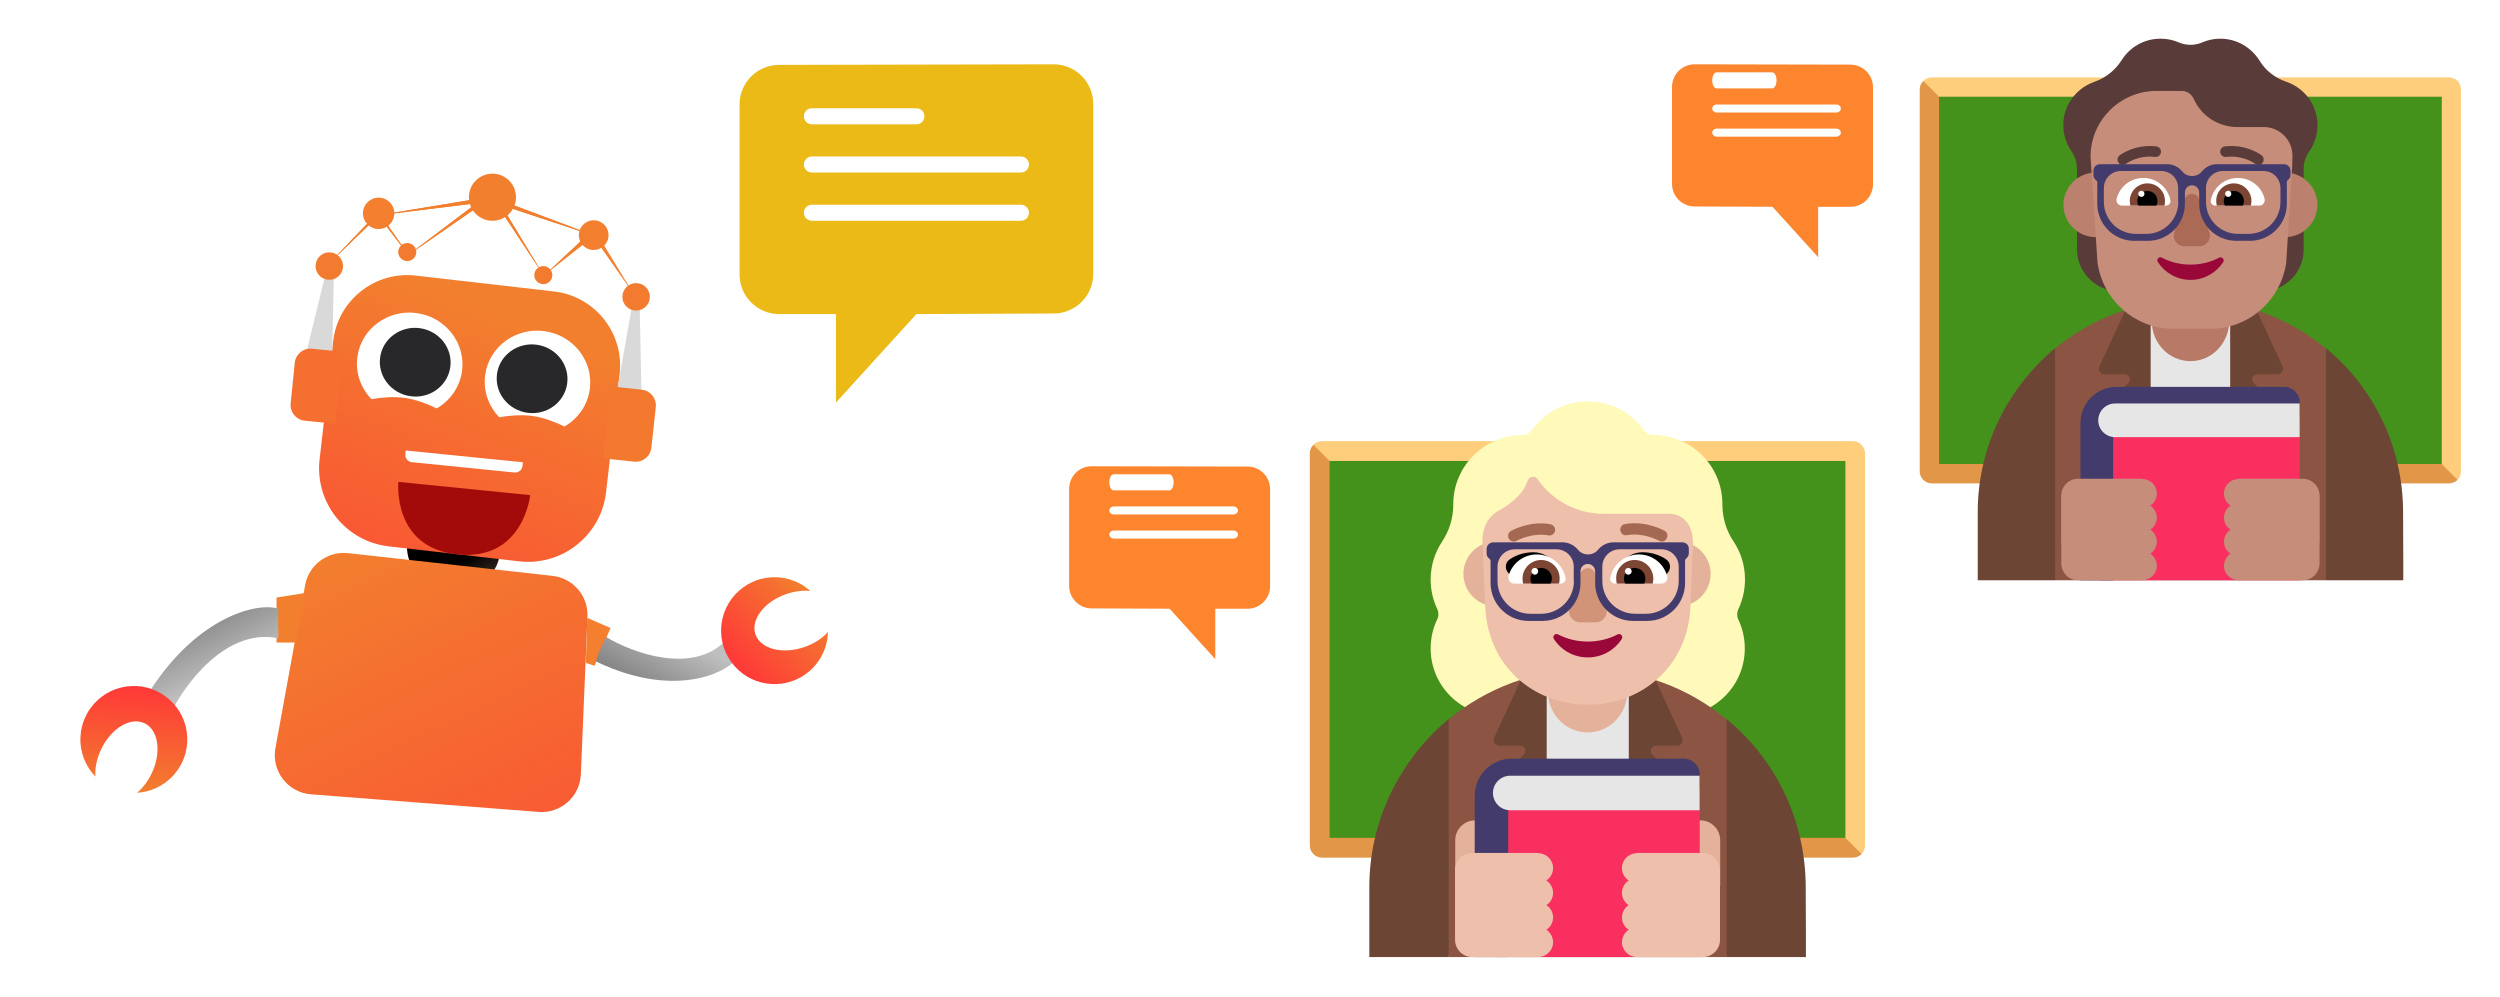 <svg width="311" height="124" viewBox="0 0 311 124" fill="none" xmlns="http://www.w3.org/2000/svg">
<g filter="url(#filter0_d_789_4062)">
<path d="M136 8.929V30.07C136 32.792 133.793 34.999 131.071 34.999L114 35.07L104 46.07V35.07H96.929C94.207 35.07 92 32.863 92 30.141V9C92 6.278 94.207 4.071 96.929 4.071L131.07 4C133.793 4 136 6.207 136 8.929Z" fill="#EBBA16"/>
</g>
<path d="M114 15.465H101C100.447 15.465 100 15.017 100 14.465C100 13.913 100.447 13.465 101 13.465H114C114.553 13.465 115 13.913 115 14.465C115 15.017 114.553 15.465 114 15.465Z" fill="white"/>
<path d="M127 21.465H101C100.447 21.465 100 21.017 100 20.465C100 19.913 100.447 19.465 101 19.465H127C127.553 19.465 128 19.913 128 20.465C128 21.017 127.553 21.465 127 21.465Z" fill="white"/>
<path d="M127 27.465H101C100.447 27.465 100 27.017 100 26.465C100 25.913 100.447 25.465 101 25.465H127C127.553 25.465 128 25.913 128 26.465C128 27.017 127.553 27.465 127 27.465Z" fill="white"/>
<path d="M241.219 16.844L259.265 45.719L300.172 57.75L305.721 59.69C305.989 59.416 306.151 59.037 306.139 58.616V11.117C306.139 10.299 305.49 9.625 304.647 9.625H240.304C239.895 9.625 239.522 9.793 239.251 10.064L241.219 16.844Z" fill="#FFCE7C"/>
<path d="M240.304 60.132H304.672C305.081 60.132 305.454 59.964 305.721 59.69L303.781 57.75L241.219 12.031L239.252 10.064C238.981 10.335 238.812 10.708 238.812 11.117V58.64C238.812 59.458 239.486 60.132 240.304 60.132Z" fill="#E19747"/>
<path d="M241.219 57.726V12.031H303.757V57.726H241.219Z" fill="#44911B"/>
<path d="M255.656 43.347C260.234 39.567 266.104 37.297 272.5 37.297C278.9 37.297 284.769 39.57 289.344 43.355L292.953 57.75L289.344 72.188H255.656L252.047 57.75L255.656 43.347Z" fill="#8C5543"/>
<path d="M261.167 45.574L264.439 38.5H267.688V72.188L260.95 53.25C260.637 52.408 260.878 51.47 261.504 50.844L264.776 47.644C265.161 47.259 264.896 46.561 264.319 46.561H261.792C261.287 46.561 260.95 46.032 261.167 45.574Z" fill="#6D4534"/>
<path d="M283.954 45.574L280.681 38.5H277.313V72.188L284.17 53.25C284.483 52.408 284.243 51.47 283.617 50.844L280.345 47.644C279.96 47.259 280.224 46.561 280.802 46.561H283.328C283.834 46.561 284.17 46.032 283.954 45.574Z" fill="#6D4534"/>
<path d="M255.656 43.312C249.809 48.197 246.007 55.56 246.031 63.766V72.188H255.656V43.312Z" fill="#6D4534"/>
<path d="M289.344 43.312V72.188H298.969V69.805C298.969 69.797 298.969 69.789 298.969 69.781L298.945 63.742C298.945 55.536 295.239 48.173 289.344 43.312Z" fill="#6D4534"/>
<path d="M277.433 40.473H267.543V72.188H277.433V40.473Z" fill="#E6E6E6"/>
<path d="M272.5 44.925C269.837 44.925 267.688 42.711 267.688 39.968V33.808C267.688 31.065 269.837 28.851 272.5 28.851C275.163 28.851 277.313 31.065 277.313 33.808V39.968C277.289 42.711 275.14 44.925 272.5 44.925Z" fill="#B87A66"/>
<path d="M287.539 12.729C286.817 11.478 285.686 10.612 284.435 10.178C283.063 9.721 281.86 8.807 281.114 7.58C280.08 5.919 278.275 4.812 276.205 4.812C275.411 4.812 274.641 4.981 273.968 5.27C273.029 5.679 271.97 5.679 271.032 5.27C270.334 4.981 269.588 4.812 268.77 4.812C266.725 4.812 264.944 5.871 263.934 7.483C263.14 8.735 261.936 9.697 260.541 10.178C259.217 10.636 258.062 11.574 257.34 12.898C256.306 14.822 256.522 17.133 257.701 18.841C258.135 19.467 258.375 20.212 258.375 20.958V30.992C258.375 33.23 259.795 35.203 261.912 35.949L266.46 37.513V19.659C266.821 19.322 267.11 18.913 267.375 18.456C267.784 17.758 268.024 16.988 268.096 16.242C268.313 16.266 268.554 16.29 268.77 16.29C270.19 16.29 271.489 15.785 272.476 14.919C273.486 15.761 274.762 16.29 276.181 16.29C276.422 16.29 276.639 16.266 276.855 16.242C276.951 17.012 277.168 17.758 277.577 18.456C277.842 18.913 278.155 19.298 278.491 19.659V37.538L283.039 35.973C285.157 35.252 286.576 33.254 286.576 31.017V20.983C286.576 20.237 286.817 19.491 287.25 18.865C288.501 17.084 288.67 14.702 287.539 12.729Z" fill="#593B39"/>
<path d="M264.728 25.482C264.728 27.701 262.929 29.501 260.709 29.501C258.49 29.501 256.691 27.701 256.691 25.482C256.691 23.263 258.49 21.464 260.709 21.464C262.929 21.464 264.728 23.263 264.728 25.482Z" fill="#BB806E"/>
<path d="M288.285 25.482C288.285 27.701 286.486 29.501 284.266 29.501C282.047 29.501 280.248 27.701 280.248 25.482C280.248 23.263 282.047 21.464 284.266 21.464C286.486 21.464 288.285 23.263 288.285 25.482Z" fill="#BB806E"/>
<path d="M260.06 19.434C260.104 14.947 263.768 11.309 268.265 11.309H271.393C272.067 11.309 272.644 11.718 272.909 12.32C273.872 14.461 276.013 15.809 278.347 15.809H281.788C283.713 15.905 285.229 17.517 285.181 19.466L285.152 20.713L284.411 32.629C283.761 37.369 279.743 40.906 274.954 40.906H270.383C265.618 40.906 261.576 37.369 260.926 32.629L260.06 19.434Z" fill="#C68D7B"/>
<path d="M263.673 19.332C263.386 19.555 263.334 19.97 263.558 20.257C263.782 20.544 264.196 20.595 264.483 20.371L264.711 20.222C264.877 20.123 265.126 19.989 265.445 19.863C266.084 19.611 266.996 19.391 268.092 19.52C268.453 19.562 268.781 19.303 268.823 18.942C268.866 18.581 268.607 18.253 268.246 18.21C266.887 18.051 265.754 18.324 264.961 18.637C264.564 18.794 264.251 18.961 264.033 19.092C263.924 19.157 263.838 19.214 263.778 19.256C263.748 19.276 263.724 19.294 263.706 19.307L263.673 19.332Z" fill="#593B39"/>
<path d="M281.466 20.257C281.69 19.97 281.638 19.555 281.351 19.331L281.347 19.328L281.339 19.323L281.318 19.307C281.3 19.294 281.276 19.276 281.246 19.256C281.186 19.214 281.1 19.157 280.991 19.092C280.773 18.961 280.46 18.794 280.063 18.637C279.271 18.324 278.137 18.051 276.778 18.21C276.417 18.253 276.158 18.581 276.201 18.942C276.243 19.303 276.571 19.562 276.932 19.52C278.028 19.391 278.94 19.611 279.579 19.863C279.898 19.989 280.147 20.123 280.313 20.222C280.396 20.271 280.457 20.312 280.496 20.339C280.515 20.352 280.529 20.362 280.536 20.368L280.543 20.373C280.83 20.595 281.243 20.543 281.466 20.257Z" fill="#593B39"/>
<path d="M263.308 24.736C263.669 23.244 265.016 22.137 266.629 22.137C268.289 22.137 269.685 23.317 269.997 24.905C270.07 25.266 269.805 25.578 269.444 25.578H263.958C263.525 25.578 263.212 25.169 263.308 24.736Z" fill="white"/>
<path d="M281.716 24.736C281.355 23.244 280.007 22.137 278.395 22.137C276.711 22.137 275.339 23.317 275.026 24.905C274.954 25.266 275.219 25.578 275.58 25.578H281.066C281.499 25.578 281.812 25.169 281.716 24.736Z" fill="white"/>
<path d="M264.944 25.001C264.944 23.798 265.931 22.811 267.134 22.811C268.361 22.811 269.324 23.798 269.324 25.001C269.324 25.194 269.3 25.386 269.252 25.578H265.017C264.968 25.386 264.944 25.194 264.944 25.001Z" fill="#7D4533"/>
<path d="M280.08 25.001C280.08 23.798 279.093 22.811 277.89 22.811C276.663 22.811 275.676 23.798 275.7 25.001C275.7 25.194 275.724 25.386 275.773 25.578H280.008C280.056 25.386 280.08 25.194 280.08 25.001Z" fill="#7D4533"/>
<path d="M267.134 23.75C267.832 23.75 268.385 24.303 268.385 25.001C268.385 25.217 268.337 25.41 268.241 25.578H266.027C265.931 25.41 265.883 25.217 265.883 25.001C265.883 24.303 266.436 23.75 267.134 23.75Z" fill="black"/>
<path d="M277.89 23.75C277.192 23.75 276.639 24.303 276.639 25.001C276.639 25.217 276.687 25.41 276.783 25.578H278.997C279.093 25.41 279.141 25.217 279.141 25.001C279.141 24.303 278.588 23.75 277.89 23.75Z" fill="black"/>
<path d="M266.773 24.111C266.773 24.323 266.601 24.496 266.388 24.496C266.176 24.496 266.003 24.323 266.003 24.111C266.003 23.898 266.176 23.726 266.388 23.726C266.601 23.726 266.773 23.898 266.773 24.111Z" fill="white"/>
<path d="M277.577 24.111C277.577 24.323 277.405 24.496 277.192 24.496C276.98 24.496 276.807 24.323 276.807 24.111C276.807 23.898 276.98 23.726 277.192 23.726C277.405 23.726 277.577 23.898 277.577 24.111Z" fill="white"/>
<path d="M271.754 24.808L270.479 28.923C270.214 29.765 270.84 30.632 271.73 30.632H273.607C274.497 30.632 275.123 29.765 274.858 28.923L273.583 24.808C273.318 23.894 272.043 23.894 271.754 24.808Z" fill="#AB6A55"/>
<path d="M272.5 32.917C271.201 32.917 269.974 32.605 268.939 32.051C268.578 31.859 268.217 32.268 268.434 32.605C269.3 33.928 270.792 34.818 272.5 34.818C274.209 34.818 275.7 33.928 276.567 32.605C276.783 32.268 276.398 31.883 276.061 32.051C275.027 32.605 273.824 32.917 272.5 32.917Z" fill="#990838"/>
<g filter="url(#filter1_d_789_4062)">
<path d="M256.426 57.991C256.426 56.667 257.509 55.584 258.833 55.584C260.18 55.584 261.239 56.667 261.239 57.991V63.501H256.426V57.991Z" fill="#BB806E"/>
<path d="M288.55 57.991C288.55 56.667 287.467 55.584 286.143 55.584C284.796 55.584 283.737 56.667 283.737 57.991V63.501H288.55V57.991Z" fill="#BB806E"/>
</g>
<path d="M284.122 20.429H275.772C275.05 20.429 274.377 20.766 273.919 21.319C273.631 21.68 273.198 21.897 272.692 21.897C272.187 21.897 271.754 21.68 271.465 21.319C271.008 20.766 270.334 20.429 269.612 20.429H261.239C260.781 20.429 260.42 20.79 260.42 21.247V21.777C260.42 22.041 260.541 22.258 260.733 22.402C260.829 22.474 260.902 22.595 260.902 22.715V25.362C260.902 27.889 262.947 29.958 265.498 29.958H267.206C269.733 29.958 271.802 27.913 271.802 25.362V23.894C271.826 23.413 272.211 23.052 272.692 23.052C273.174 23.052 273.559 23.437 273.583 23.918V23.966C273.583 23.966 273.583 23.966 273.583 23.99V25.362C273.583 27.889 275.628 29.958 278.179 29.958H279.887C282.414 29.958 284.483 27.913 284.483 25.362V22.691C284.483 22.571 284.531 22.45 284.627 22.378C284.82 22.234 284.94 21.993 284.94 21.753V21.247C284.94 20.79 284.579 20.429 284.122 20.429ZM270.984 25.121C270.984 27.311 269.203 29.092 267.014 29.092H265.69C263.5 29.092 261.72 27.311 261.72 25.121V23.389C261.72 22.21 262.658 21.271 263.837 21.271H268.842C270.021 21.271 270.96 22.21 270.96 23.389V25.121H270.984ZM283.689 25.121C283.689 27.311 281.908 29.092 279.719 29.092H278.395C276.205 29.092 274.425 27.311 274.425 25.121V23.389C274.425 22.21 275.363 21.271 276.542 21.271H281.571C282.75 21.271 283.689 22.21 283.689 23.389V25.121Z" fill="#433B6B"/>
<path d="M261.214 55.055V72.188H286.095V52.48C286.095 51.398 285.229 50.531 284.146 50.531H265.762C263.236 50.507 261.214 52.553 261.214 55.055Z" fill="#F92F60"/>
<path d="M258.808 72.188V52.649C258.808 50.146 260.829 48.101 263.356 48.125H284.146C285.229 48.125 286.095 48.991 286.095 50.074V51.577H262.875V72.188H258.808Z" fill="#433B6B"/>
<path d="M286.071 50.194H263.115C261.96 50.194 261.022 51.133 261.022 52.288C261.022 53.443 261.96 54.381 263.115 54.381H286.071V50.194Z" fill="#E6E6E6"/>
<path d="M268.313 61.335C268.289 60.349 267.447 59.579 266.46 59.579V59.555H258.52C257.365 59.555 256.426 60.493 256.426 61.648V70.094C256.426 71.249 257.365 72.188 258.52 72.188H266.46C267.447 72.188 268.289 71.418 268.313 70.431C268.313 69.781 268 69.204 267.495 68.867C268 68.554 268.313 68.001 268.313 67.375C268.313 66.749 267.976 66.196 267.495 65.883C268 65.57 268.313 65.017 268.313 64.391C268.313 63.766 267.976 63.212 267.495 62.899C268 62.562 268.337 61.985 268.313 61.335Z" fill="#C68D7B"/>
<path d="M276.663 61.335C276.687 60.349 277.529 59.579 278.516 59.579V59.555H286.456C287.611 59.555 288.55 60.493 288.55 61.648V70.094C288.55 71.249 287.611 72.188 286.456 72.188H278.516C277.529 72.188 276.687 71.418 276.663 70.431C276.663 69.781 276.976 69.204 277.481 68.867C276.976 68.554 276.663 68.001 276.663 67.375C276.663 66.749 277 66.196 277.481 65.883C276.976 65.57 276.663 65.017 276.663 64.391C276.663 63.766 277 63.212 277.481 62.899C276.976 62.562 276.639 61.985 276.663 61.335Z" fill="#C68D7B"/>
<path d="M165.406 62.281L183.922 91.906L225.891 104.25L231.584 106.24C231.859 105.96 232.026 105.571 232.013 105.139V56.406C232.013 55.566 231.347 54.875 230.483 54.875H164.468C164.049 54.875 163.666 55.048 163.388 55.325L165.406 62.281Z" fill="#FFCE7C"/>
<path d="M164.468 106.694H230.507C230.927 106.694 231.31 106.521 231.584 106.24L229.594 104.25L165.406 57.344L163.388 55.326C163.11 55.603 162.938 55.986 162.938 56.406V105.163C162.938 106.003 163.629 106.694 164.468 106.694Z" fill="#E19747"/>
<path d="M165.406 104.225V57.344H229.569V104.225H165.406Z" fill="#44911B"/>
<path d="M216.238 75.81C216.781 74.674 217.077 73.415 217.077 72.082C217.077 70.329 216.559 68.7 215.645 67.342C214.732 65.984 214.263 64.38 214.263 62.726V62.701C214.263 57.961 210.412 54.11 205.672 54.11C205.202 54.11 204.758 53.888 204.487 53.517C202.956 51.345 200.413 49.938 197.549 49.938C194.661 49.938 192.118 51.345 190.563 53.517C190.291 53.912 189.847 54.134 189.378 54.134C184.638 54.134 180.787 57.986 180.787 62.726V62.75C180.787 64.404 180.317 65.984 179.404 67.367C178.515 68.7 177.972 70.329 177.972 72.082C177.972 73.415 178.268 74.674 178.812 75.81C178.984 76.18 178.984 76.625 178.812 76.995C178.268 78.106 177.972 79.34 177.972 80.673C177.972 85.29 181.725 89.043 186.341 89.043H208.683C213.3 89.043 217.052 85.29 217.052 80.673C217.052 79.365 216.756 78.106 216.213 76.995C216.065 76.625 216.065 76.18 216.238 75.81Z" fill="#FFF9BA"/>
<path d="M180.219 89.473C184.916 85.595 190.938 83.266 197.5 83.266C204.067 83.266 210.088 85.598 214.781 89.482L218.484 104.25L214.781 119.062H180.219L176.516 104.25L180.219 89.473Z" fill="#8C5543"/>
<path d="M185.872 91.758L189.23 84.5H192.563V119.062L185.65 99.633C185.329 98.769 185.576 97.807 186.218 97.165L189.575 93.881C189.97 93.486 189.699 92.77 189.106 92.77H186.514C185.996 92.77 185.65 92.227 185.872 91.758Z" fill="#6D4534"/>
<path d="M209.251 91.758L205.894 84.5H202.438V119.062L209.473 99.633C209.794 98.769 209.547 97.807 208.906 97.165L205.548 93.881C205.153 93.486 205.425 92.77 206.017 92.77H208.609C209.128 92.77 209.473 92.227 209.251 91.758Z" fill="#6D4534"/>
<path d="M180.219 89.438C174.22 94.449 170.319 102.003 170.344 110.422V119.062H180.219V89.438Z" fill="#6D4534"/>
<path d="M214.781 89.438V119.062H224.656V116.618C224.656 116.61 224.656 116.602 224.656 116.594L224.632 110.397C224.632 101.979 220.83 94.424 214.781 89.438Z" fill="#6D4534"/>
<path d="M202.561 86.524H192.414V119.063H202.561V86.524Z" fill="#E6E6E6"/>
<path d="M197.5 91.092C194.685 91.092 192.414 88.82 192.414 86.006V79.686C192.414 76.872 194.685 74.6 197.5 74.6C200.314 74.6 202.585 76.872 202.585 79.686V86.006C202.561 88.82 200.289 91.092 197.5 91.092Z" fill="#E4B29A"/>
<path d="M190.097 71.391C190.097 73.613 188.295 75.415 186.073 75.415C183.85 75.415 182.049 73.613 182.049 71.391C182.049 69.168 183.85 67.367 186.073 67.367C188.295 67.367 190.097 69.168 190.097 71.391Z" fill="#E4B29A"/>
<path d="M212.803 71.391C212.803 73.613 211.002 75.415 208.779 75.415C206.557 75.415 204.755 73.613 204.755 71.391C204.755 69.168 206.557 67.367 208.779 67.367C211.002 67.367 212.803 69.168 212.803 71.391Z" fill="#E4B29A"/>
<path d="M202.61 86.549H192.439V119.112H202.61V86.549Z" fill="#E6E6E6"/>
<path d="M197.5 91.116C194.768 91.116 192.562 88.845 192.562 86.031V79.711C192.562 76.896 194.768 74.625 197.5 74.625C200.232 74.625 202.437 76.896 202.437 79.711V86.031C202.437 88.845 200.232 91.116 197.5 91.116Z" fill="#E4B29A"/>
<path d="M207.721 63.911H199.45C196.167 63.911 193.106 62.281 191.254 59.59C190.933 59.146 190.266 59.22 190.069 59.739L189.871 60.232C189.294 61.652 187.655 62.86 186.489 63.491C185.897 63.812 184.465 64.75 184.416 67.219L184.761 75.464C185.057 82.772 190.686 87.66 197.525 87.66C204.363 87.66 209.992 82.772 210.288 75.464L210.609 67.614C210.609 64.158 208.19 63.911 207.721 63.911Z" fill="#EEBFAA"/>
<path d="M190.736 68.7C192.192 68.7 193.402 69.712 194.142 70.848C193.542 71.029 192.958 71.196 192.38 71.361C191.224 71.692 190.094 72.016 188.909 72.428L187.674 71.317C187.181 70.848 187.205 70.008 187.773 69.613C188.588 69.021 189.699 68.7 190.736 68.7Z" fill="black"/>
<path d="M204.338 68.7C202.882 68.7 201.672 69.712 200.932 70.848C201.575 71.044 202.203 71.225 202.827 71.404C203.926 71.721 205.016 72.034 206.165 72.428L207.4 71.317C207.893 70.848 207.869 70.008 207.301 69.613C206.486 69.021 205.375 68.7 204.338 68.7Z" fill="black"/>
<path d="M187.65 71.712C188.045 70.132 189.477 68.972 191.18 68.972C192.958 68.972 194.414 70.231 194.76 71.909C194.834 72.255 194.538 72.601 194.167 72.601H188.366C187.897 72.601 187.551 72.156 187.65 71.712Z" fill="white"/>
<path d="M207.4 71.712C207.005 70.132 205.573 68.972 203.869 68.972C202.117 68.972 200.635 70.231 200.314 71.909C200.24 72.255 200.537 72.601 200.907 72.601H206.708C207.153 72.601 207.523 72.156 207.4 71.712Z" fill="white"/>
<path d="M189.402 71.984C189.402 70.7 190.439 69.663 191.723 69.663C193.007 69.663 194.044 70.7 194.019 71.984C194.019 72.206 193.994 72.403 193.945 72.601H189.476C189.427 72.403 189.402 72.206 189.402 71.984Z" fill="#7D4533"/>
<path d="M205.671 71.984C205.671 70.7 204.635 69.663 203.351 69.663C202.067 69.663 201.006 70.7 201.055 71.984C201.055 72.206 201.08 72.403 201.129 72.601H205.597C205.647 72.403 205.671 72.206 205.671 71.984Z" fill="#7D4533"/>
<path d="M191.723 70.65C192.464 70.65 193.056 71.243 193.056 71.983C193.056 72.206 192.982 72.403 192.884 72.601H190.538C190.44 72.403 190.39 72.206 190.39 71.983C190.39 71.243 190.983 70.65 191.723 70.65Z" fill="black"/>
<path d="M203.351 70.65C202.61 70.65 202.018 71.243 202.018 71.983C202.018 72.206 202.067 72.403 202.191 72.601H204.536C204.635 72.403 204.684 72.206 204.684 71.983C204.684 71.243 204.092 70.65 203.351 70.65Z" fill="black"/>
<path d="M191.353 71.07C191.353 71.302 191.165 71.49 190.933 71.49C190.702 71.49 190.514 71.302 190.514 71.07C190.514 70.838 190.702 70.65 190.933 70.65C191.165 70.65 191.353 70.838 191.353 71.07Z" fill="white"/>
<path d="M202.981 71.07C202.981 71.302 202.793 71.49 202.561 71.49C202.329 71.49 202.141 71.302 202.141 71.07C202.141 70.838 202.329 70.65 202.561 70.65C202.793 70.65 202.981 70.838 202.981 71.07Z" fill="white"/>
<path d="M197.524 79.809C196.167 79.809 194.908 79.488 193.821 78.921C193.451 78.723 193.081 79.143 193.303 79.488C194.192 80.871 195.747 81.784 197.524 81.784C199.302 81.784 200.857 80.871 201.746 79.488C201.968 79.143 201.573 78.723 201.228 78.921C200.141 79.488 198.882 79.809 197.524 79.809Z" fill="#990838"/>
<path d="M196.562 71.391L195.254 75.662C194.982 76.526 195.649 77.415 196.562 77.415H198.512C199.426 77.415 200.092 76.526 199.821 75.662L198.488 71.391C198.191 70.453 196.858 70.453 196.562 71.391Z" fill="#D19479"/>
<path d="M206.387 67.268C206.486 67.342 206.61 67.367 206.733 67.367C206.98 67.367 207.202 67.243 207.326 66.996C207.523 66.651 207.424 66.231 207.079 66.034C207.005 65.984 204.733 64.725 202.141 65.194C201.746 65.268 201.499 65.639 201.573 66.009C201.647 66.404 202.018 66.651 202.388 66.577C204.308 66.238 206.041 67.098 206.342 67.246C206.37 67.26 206.387 67.268 206.387 67.268Z" fill="#A56953"/>
<path d="M187.699 67.021C187.847 67.243 188.069 67.367 188.316 67.367C188.44 67.367 188.563 67.342 188.637 67.293C188.662 67.268 190.538 66.231 192.637 66.602C193.007 66.676 193.377 66.404 193.451 66.034C193.525 65.663 193.254 65.293 192.883 65.219C190.398 64.746 188.231 65.906 187.969 66.046C187.958 66.052 187.946 66.058 187.946 66.058C187.625 66.256 187.502 66.676 187.699 67.021Z" fill="#A56953"/>
<path d="M209.276 67.466H200.709C199.969 67.466 199.278 67.811 198.808 68.379C198.512 68.749 198.068 68.972 197.549 68.972C197.031 68.972 196.587 68.749 196.29 68.379C195.821 67.811 195.13 67.466 194.389 67.466H185.773C185.304 67.466 184.934 67.836 184.934 68.305V68.848C184.934 69.12 185.058 69.342 185.255 69.49C185.354 69.564 185.428 69.688 185.428 69.811V72.526C185.428 75.119 187.526 77.242 190.143 77.242H191.896C194.488 77.242 196.611 75.143 196.611 72.526V71.021C196.636 70.527 197.031 70.156 197.525 70.156C198.018 70.156 198.413 70.552 198.438 71.045V71.095C198.438 71.095 198.438 71.095 198.438 71.119V72.526C198.438 75.143 200.561 77.242 203.153 77.242H204.906C207.523 77.242 209.622 75.119 209.622 72.526V69.786C209.622 69.663 209.671 69.539 209.77 69.465C209.967 69.317 210.091 69.07 210.091 68.823V68.28C210.115 67.836 209.745 67.466 209.276 67.466ZM195.797 72.28C195.797 74.526 193.97 76.353 191.723 76.353H190.365C188.119 76.353 186.292 74.526 186.292 72.28V70.502C186.292 69.293 187.255 68.33 188.464 68.33H193.599C194.809 68.33 195.772 69.293 195.772 70.502V72.28H195.797ZM208.832 72.28C208.832 74.526 207.005 76.353 204.758 76.353H203.4C201.154 76.353 199.327 74.526 199.327 72.28V70.502C199.327 69.293 200.29 68.33 201.499 68.33H206.659C207.869 68.33 208.832 69.293 208.832 70.502V72.28Z" fill="#433B6B"/>
<path d="M181.033 104.522C181.033 103.164 182.144 102.053 183.502 102.053C184.86 102.053 185.971 103.164 185.971 104.522V110.175H181.033V104.522Z" fill="#E4B29A"/>
<path d="M213.991 104.522C213.991 103.164 212.88 102.053 211.522 102.053C210.164 102.053 209.053 103.164 209.053 104.522V110.175H213.991V104.522Z" fill="#E4B29A"/>
<path d="M185.921 101.485V119.062H211.448V98.843C211.448 97.733 210.56 96.844 209.449 96.844H190.587C187.995 96.819 185.921 98.918 185.921 101.485Z" fill="#F92F60"/>
<path d="M183.453 119.062V99.016C183.453 96.449 185.526 94.35 188.119 94.375H209.449C210.56 94.375 211.448 95.264 211.448 96.375V97.916H187.625V119.062H183.453Z" fill="#433B6B"/>
<path d="M211.424 96.498H187.872C186.687 96.498 185.724 97.461 185.724 98.646C185.724 99.831 186.687 100.794 187.872 100.794H211.424V96.498Z" fill="#E6E6E6"/>
<path d="M193.204 107.928C193.18 106.916 192.316 106.126 191.303 106.126V106.102H183.157C181.972 106.102 181.009 107.064 181.009 108.249V116.915C181.009 118.1 181.972 119.062 183.157 119.062H191.303C192.316 119.062 193.18 118.273 193.204 117.26C193.204 116.594 192.883 116.001 192.365 115.656C192.883 115.335 193.204 114.767 193.204 114.125C193.204 113.483 192.859 112.915 192.365 112.594C192.883 112.273 193.204 111.706 193.204 111.064C193.204 110.422 192.859 109.854 192.365 109.533C192.883 109.188 193.229 108.595 193.204 107.928Z" fill="#EEBFAA"/>
<path d="M201.771 107.928C201.796 106.916 202.66 106.126 203.672 106.126V106.102H211.819C213.004 106.102 213.967 107.064 213.967 108.249V116.915C213.967 118.1 213.004 119.062 211.819 119.062H203.672C202.66 119.062 201.796 118.273 201.771 117.26C201.771 116.594 202.092 116.001 202.61 115.656C202.092 115.335 201.771 114.767 201.771 114.125C201.771 113.483 202.117 112.915 202.61 112.594C202.092 112.273 201.771 111.706 201.771 111.064C201.771 110.422 202.117 109.854 202.61 109.533C202.092 109.188 201.746 108.595 201.771 107.928Z" fill="#EEBFAA"/>
<g filter="url(#filter2_d_789_4062)">
<path d="M208 6.812V18.872C208 20.425 209.254 21.684 210.801 21.684L220.5 21.725L226.182 28V21.725H230.199C231.746 21.725 233 20.466 233 18.913V6.852C233 5.3 231.746 4.04 230.199 4.04L210.801 4C209.254 4 208 5.259 208 6.812Z" fill="#FC852E"/>
</g>
<path d="M220.467 11H213.533C213.238 11 213 10.552 213 10C213 9.448 213.238 9 213.533 9H220.467C220.762 9 221 9.448 221 10C221 10.552 220.762 11 220.467 11Z" fill="white"/>
<path d="M228.429 14H213.571C213.255 14 213 13.776 213 13.5C213 13.224 213.255 13 213.571 13H228.429C228.745 13 229 13.224 229 13.5C229 13.776 228.745 14 228.429 14Z" fill="white"/>
<path d="M228.429 17H213.571C213.255 17 213 16.776 213 16.5C213 16.224 213.255 16 213.571 16H228.429C228.745 16 229 16.224 229 16.5C229 16.776 228.745 17 228.429 17Z" fill="white"/>
<g filter="url(#filter3_d_789_4062)">
<path d="M133 56.812V68.872C133 70.425 134.254 71.684 135.801 71.684L145.5 71.725L151.182 78V71.725H155.199C156.746 71.725 158 70.466 158 68.913V56.852C158 55.3 156.746 54.041 155.199 54.041L135.801 54C134.254 54 133 55.259 133 56.812Z" fill="#FC852E"/>
</g>
<path d="M145.467 61H138.533C138.238 61 138 60.552 138 60C138 59.448 138.238 59 138.533 59H145.467C145.762 59 146 59.448 146 60C146 60.552 145.762 61 145.467 61Z" fill="white"/>
<path d="M153.429 64H138.571C138.255 64 138 63.776 138 63.5C138 63.224 138.255 63 138.571 63H153.429C153.745 63 154 63.224 154 63.5C154 63.776 153.745 64 153.429 64Z" fill="white"/>
<path d="M153.429 67H138.571C138.255 67 138 66.776 138 66.5C138 66.224 138.255 66 138.571 66H153.429C153.745 66 154 66.224 154 66.5C154 66.776 153.745 67 153.429 67Z" fill="white"/>
<g filter="url(#filter4_d_789_4062)">
<path d="M50.659 63.469L62.189 64.916L62.181 64.973C61.789 67.706 59.256 69.605 56.523 69.213L54.918 68.983C52.243 68.6 50.358 66.154 50.659 63.469V63.469Z" fill="url(#paint0_linear_789_4062)"/>
<path d="M37.959 68.789C38.42 66.264 40.755 64.527 43.305 64.81L68.74 67.638C71.291 67.922 73.187 70.132 73.08 72.697L72.258 92.337C72.143 95.099 69.758 97.215 67.001 97.002L38.691 94.814C35.803 94.591 33.743 91.918 34.263 89.068L37.959 68.789Z" fill="url(#paint1_linear_789_4062)"/>
<path d="M34.402 70.333L37.834 69.791L36.75 75.933H34.402V70.333Z" fill="#F27F2E"/>
<path d="M73.058 72.862L75.948 74.127L73.961 78.823L72.877 78.462L73.058 72.862Z" fill="#F37F2F"/>
<path d="M90.217 75.752C86.063 79.907 78.694 77.244 75.352 75.21C75.352 75.58 74.676 76.359 74.141 78.281C83.339 82.718 89.835 80.078 91.662 77.983C91.35 77.552 90.966 76.935 90.217 75.752Z" fill="url(#paint2_linear_789_4062)"/>
<path d="M34.625 75.41C28.207 74.052 22.975 81.041 21.109 84.984C20.882 84.637 19.775 84.32 18.098 82.845C23.947 73.081 31.638 70.857 34.625 71.705C34.599 72.299 34.597 73.846 34.625 75.41Z" fill="url(#paint3_linear_789_4062)"/>
<path d="M93.981 74.918C94.611 76.736 97.341 77.44 100.079 76.492C101.293 76.071 102.305 75.395 103 74.616C102.956 76.398 102.2 78.158 100.76 79.433C98.01 81.867 93.808 81.611 91.374 78.861C88.94 76.112 89.195 71.909 91.945 69.475C94.506 67.208 98.326 67.274 100.806 69.515C99.881 69.427 98.84 69.548 97.798 69.909C95.06 70.858 93.352 73.1 93.981 74.918Z" fill="url(#paint4_linear_789_4062)"/>
<path d="M17.984 85.972C16.247 85.145 13.829 86.594 12.583 89.21C12.03 90.37 11.8 91.565 11.868 92.607C10.629 91.325 9.907 89.551 10.01 87.63C10.207 83.963 13.339 81.15 17.006 81.347C20.673 81.544 23.486 84.676 23.289 88.343C23.106 91.758 20.377 94.433 17.041 94.625C17.752 94.029 18.397 93.202 18.871 92.207C20.117 89.591 19.72 86.8 17.984 85.972Z" fill="url(#paint5_linear_789_4062)"/>
<path d="M41.446 38.444C42.031 33.352 46.633 29.698 51.725 30.283L68.923 32.258C74.015 32.843 77.668 37.445 77.084 42.537L75.395 57.239C74.779 62.599 69.935 66.445 64.575 65.829L48.347 63.965C42.987 63.349 39.141 58.505 39.757 53.145L41.446 38.444Z" fill="url(#paint6_linear_789_4062)"/>
<path d="M40.634 29.516C40.683 29.316 40.86 29.173 41.066 29.166C41.329 29.158 41.545 29.372 41.539 29.634L41.334 39.784C41.328 40.077 41.066 40.3 40.775 40.257L38.637 39.944C38.352 39.902 38.165 39.625 38.233 39.345L40.634 29.516Z" fill="#D9D9D9"/>
<path d="M36.669 41.125C36.777 40.051 37.736 39.269 38.809 39.378L42.642 39.766L41.735 48.723L37.902 48.335C36.828 48.226 36.046 47.267 36.155 46.194L36.669 41.125Z" fill="#F56F31"/>
<path d="M79.572 33.846C79.567 33.644 79.43 33.469 79.235 33.417C78.978 33.348 78.718 33.514 78.671 33.776L76.669 45.105C76.619 45.391 76.829 45.658 77.119 45.677L79.289 45.815C79.574 45.833 79.814 45.603 79.808 45.317L79.572 33.846Z" fill="#D9D9D9"/>
<path d="M81.582 46.634C81.698 45.561 80.922 44.597 79.849 44.481L76.019 44.067L75.051 53.018L78.881 53.432C79.954 53.548 80.917 52.773 81.034 51.7L81.582 46.634Z" fill="#F3792F"/>
<path d="M57.47 42.202C57.187 44.205 55.978 45.856 54.322 46.804C53.215 46.261 51.781 45.702 50.37 45.502C48.958 45.302 47.425 45.442 46.211 45.656C44.883 44.285 44.18 42.364 44.464 40.361C44.959 36.865 48.271 34.443 51.863 34.951C55.455 35.459 57.965 38.706 57.47 42.202Z" fill="white"/>
<path d="M73.367 44.452C73.083 46.455 71.875 48.106 70.219 49.054C69.112 48.511 67.678 47.952 66.266 47.752C64.855 47.552 63.322 47.692 62.108 47.906C60.78 46.535 60.077 44.614 60.361 42.611C60.855 39.115 64.168 36.693 67.76 37.201C71.351 37.709 73.862 40.956 73.367 44.452Z" fill="white"/>
<path d="M51.054 45.288C53.463 45.629 55.684 44.012 56.014 41.676C56.345 39.34 54.66 37.17 52.251 36.829C49.842 36.488 47.621 38.105 47.291 40.441C46.96 42.777 48.645 44.947 51.054 45.288Z" fill="#28282A"/>
<path d="M65.593 47.346C68.002 47.687 70.223 46.07 70.554 43.734C70.885 41.398 69.2 39.228 66.791 38.887C64.382 38.546 62.161 40.163 61.83 42.499C61.499 44.835 63.184 47.005 65.593 47.346Z" fill="#28282A"/>
<g filter="url(#filter5_i_789_4062)">
<path d="M56.934 60.971C48.735 60.147 49.559 51.948 49.559 51.948L65.957 53.596C65.957 53.596 65.133 61.795 56.934 60.971Z" fill="#A30A0A"/>
</g>
<path d="M50.424 52.495L50.469 52.04L65.046 53.504L65 53.96C64.95 54.463 64.501 54.83 63.998 54.779L51.243 53.498C50.74 53.447 50.373 52.998 50.424 52.495Z" fill="white"/>
<path d="M47.11 24.491C48.189 24.488 49.06 23.61 49.056 22.531C49.053 21.452 48.175 20.58 47.096 20.584C46.017 20.588 45.145 21.465 45.149 22.544C45.153 23.623 46.031 24.495 47.11 24.491Z" fill="#F37F2F"/>
<circle cx="61.261" cy="20.534" r="2.931" transform="rotate(-0.2 61.261 20.534)" fill="#F27F2E"/>
<path d="M47.156 22.778L41.022 28.683L46.752 22.709C46.93 22.434 47.199 22.704 47.156 22.778Z" fill="#F27F2D"/>
<path d="M47.156 22.778L41.022 28.683L46.752 22.709C46.93 22.434 47.199 22.704 47.156 22.778Z" fill="#F27F2D"/>
<path d="M73.306 27.019C72.33 26.716 71.785 25.679 72.088 24.703C72.391 23.728 73.427 23.182 74.403 23.485C75.379 23.788 75.924 24.825 75.621 25.8C75.319 26.776 74.282 27.322 73.306 27.019Z" fill="#F37F2F"/>
<path d="M62.327 21.497L74.627 25.563L62.834 21.134C62.408 20.873 62.219 21.424 62.327 21.497Z" fill="#F27F2D"/>
<path d="M62.327 21.497L74.627 25.563L62.834 21.134C62.408 20.873 62.219 21.424 62.327 21.497Z" fill="#F27F2D"/>
<path d="M61.296 20.658L67.644 30.281L61.569 20.229C61.352 19.709 61.241 20.515 61.296 20.658Z" fill="#F27F2D"/>
<path d="M61.296 20.658L67.644 30.281L61.569 20.229C61.352 19.709 61.241 20.515 61.296 20.658Z" fill="#F27F2D"/>
<path d="M61.263 20.479L50.541 27.899L60.697 20.216C61.04 19.831 61.348 20.373 61.263 20.479Z" fill="#F27F2D"/>
<path d="M61.263 20.479L50.541 27.899L60.697 20.216C61.04 19.831 61.348 20.373 61.263 20.479Z" fill="#F27F2D"/>
<path d="M59.473 21.253L46.615 22.839L59.047 20.798C59.515 20.625 59.593 21.202 59.473 21.253Z" fill="#F27F2D"/>
<path d="M59.473 21.253L46.615 22.839L59.047 20.798C59.515 20.625 59.593 21.202 59.473 21.253Z" fill="#F27F2D"/>
<path d="M46.386 21.367L51.278 28.347L46.227 21.743C45.976 21.522 46.318 21.313 46.386 21.367Z" fill="#F27F2D"/>
<path d="M46.386 21.367L51.278 28.347L46.227 21.743C45.976 21.522 46.318 21.313 46.386 21.367Z" fill="#F27F2D"/>
<path d="M72.769 25.491L67.645 30.281L73.764 25.461C73.841 25.4 73.682 25.356 73.411 25.363C73.137 25.37 72.854 25.425 72.776 25.486C72.774 25.487 72.772 25.489 72.769 25.491Z" fill="#F27F2D"/>
<path d="M74.535 25.53L78.888 32.684L74.13 25.861C74.033 25.714 74.044 25.52 74.153 25.426C74.264 25.331 74.43 25.373 74.527 25.518C74.529 25.521 74.532 25.526 74.535 25.53Z" fill="#F27F2D"/>
<path d="M40.459 30.732C39.557 30.452 39.053 29.494 39.333 28.592C39.613 27.69 40.571 27.186 41.473 27.466C42.374 27.746 42.879 28.704 42.599 29.606C42.319 30.508 41.361 31.012 40.459 30.732Z" fill="#F37B2F"/>
<path d="M50.328 28.428C49.735 28.244 49.404 27.614 49.588 27.021C49.772 26.428 50.402 26.096 50.995 26.28C51.588 26.465 51.92 27.095 51.736 27.688C51.551 28.281 50.921 28.612 50.328 28.428Z" fill="#F37B2F"/>
<path d="M67.256 31.3C66.663 31.116 66.331 30.485 66.515 29.892C66.7 29.299 67.33 28.968 67.923 29.152C68.516 29.336 68.847 29.966 68.663 30.559C68.479 31.152 67.849 31.484 67.256 31.3Z" fill="#F37B2F"/>
<path d="M79.139 34.637C80.083 34.633 80.846 33.865 80.843 32.921C80.839 31.977 80.071 31.214 79.127 31.218C78.183 31.221 77.42 31.989 77.424 32.933C77.427 33.877 78.195 34.64 79.139 34.637Z" fill="#F37B2F"/>
</g>
<defs>
<filter id="filter0_d_789_4062" x="88" y="4" width="52" height="50.07" filterUnits="userSpaceOnUse" color-interpolation-filters="sRGB">
<feFlood flood-opacity="0" result="BackgroundImageFix"/>
<feColorMatrix in="SourceAlpha" type="matrix" values="0 0 0 0 0 0 0 0 0 0 0 0 0 0 0 0 0 0 127 0" result="hardAlpha"/>
<feOffset dy="4"/>
<feGaussianBlur stdDeviation="2"/>
<feComposite in2="hardAlpha" operator="out"/>
<feColorMatrix type="matrix" values="0 0 0 0 0.157 0 0 0 0 0.157 0 0 0 0 0.165 0 0 0 0.25 0"/>
<feBlend mode="normal" in2="BackgroundImageFix" result="effect1_dropShadow_789_4062"/>
<feBlend mode="normal" in="SourceGraphic" in2="effect1_dropShadow_789_4062" result="shape"/>
</filter>
<filter id="filter1_d_789_4062" x="252.426" y="55.584" width="40.123" height="15.916" filterUnits="userSpaceOnUse" color-interpolation-filters="sRGB">
<feFlood flood-opacity="0" result="BackgroundImageFix"/>
<feColorMatrix in="SourceAlpha" type="matrix" values="0 0 0 0 0 0 0 0 0 0 0 0 0 0 0 0 0 0 127 0" result="hardAlpha"/>
<feOffset dy="4"/>
<feGaussianBlur stdDeviation="2"/>
<feColorMatrix type="matrix" values="0 0 0 0 0 0 0 0 0 0 0 0 0 0 0 0 0 0 0.25 0"/>
<feBlend mode="normal" in2="BackgroundImageFix" result="effect1_dropShadow_789_4062"/>
<feBlend mode="normal" in="SourceGraphic" in2="effect1_dropShadow_789_4062" result="shape"/>
</filter>
<filter id="filter2_d_789_4062" x="204" y="4" width="33" height="32" filterUnits="userSpaceOnUse" color-interpolation-filters="sRGB">
<feFlood flood-opacity="0" result="BackgroundImageFix"/>
<feColorMatrix in="SourceAlpha" type="matrix" values="0 0 0 0 0 0 0 0 0 0 0 0 0 0 0 0 0 0 127 0" result="hardAlpha"/>
<feOffset dy="4"/>
<feGaussianBlur stdDeviation="2"/>
<feComposite in2="hardAlpha" operator="out"/>
<feColorMatrix type="matrix" values="0 0 0 0 0.157 0 0 0 0 0.157 0 0 0 0 0.165 0 0 0 0.25 0"/>
<feBlend mode="normal" in2="BackgroundImageFix" result="effect1_dropShadow_789_4062"/>
<feBlend mode="normal" in="SourceGraphic" in2="effect1_dropShadow_789_4062" result="shape"/>
</filter>
<filter id="filter3_d_789_4062" x="129" y="54" width="33" height="32" filterUnits="userSpaceOnUse" color-interpolation-filters="sRGB">
<feFlood flood-opacity="0" result="BackgroundImageFix"/>
<feColorMatrix in="SourceAlpha" type="matrix" values="0 0 0 0 0 0 0 0 0 0 0 0 0 0 0 0 0 0 127 0" result="hardAlpha"/>
<feOffset dy="4"/>
<feGaussianBlur stdDeviation="2"/>
<feComposite in2="hardAlpha" operator="out"/>
<feColorMatrix type="matrix" values="0 0 0 0 0.157 0 0 0 0 0.157 0 0 0 0 0.165 0 0 0 0.25 0"/>
<feBlend mode="normal" in2="BackgroundImageFix" result="effect1_dropShadow_789_4062"/>
<feBlend mode="normal" in="SourceGraphic" in2="effect1_dropShadow_789_4062" result="shape"/>
</filter>
<filter id="filter4_d_789_4062" x="0" y="11.604" width="113" height="99.414" filterUnits="userSpaceOnUse" color-interpolation-filters="sRGB">
<feFlood flood-opacity="0" result="BackgroundImageFix"/>
<feColorMatrix in="SourceAlpha" type="matrix" values="0 0 0 0 0 0 0 0 0 0 0 0 0 0 0 0 0 0 127 0" result="hardAlpha"/>
<feOffset dy="4"/>
<feGaussianBlur stdDeviation="5"/>
<feComposite in2="hardAlpha" operator="out"/>
<feColorMatrix type="matrix" values="0 0 0 0 0 0 0 0 0 0 0 0 0 0 0 0 0 0 0.25 0"/>
<feBlend mode="normal" in2="BackgroundImageFix" result="effect1_dropShadow_789_4062"/>
<feBlend mode="normal" in="SourceGraphic" in2="effect1_dropShadow_789_4062" result="shape"/>
</filter>
<filter id="filter5_i_789_4062" x="49.536" y="51.948" width="16.421" height="13.081" filterUnits="userSpaceOnUse" color-interpolation-filters="sRGB">
<feFlood flood-opacity="0" result="BackgroundImageFix"/>
<feBlend mode="normal" in="SourceGraphic" in2="BackgroundImageFix" result="shape"/>
<feColorMatrix in="SourceAlpha" type="matrix" values="0 0 0 0 0 0 0 0 0 0 0 0 0 0 0 0 0 0 127 0" result="hardAlpha"/>
<feOffset dy="4"/>
<feGaussianBlur stdDeviation="2"/>
<feComposite in2="hardAlpha" operator="arithmetic" k2="-1" k3="1"/>
<feColorMatrix type="matrix" values="0 0 0 0 0 0 0 0 0 0 0 0 0 0 0 0 0 0 0.25 0"/>
<feBlend mode="normal" in2="shape" result="effect1_innerShadow_789_4062"/>
</filter>
<linearGradient id="paint0_linear_789_4062" x1="50.238" y1="70.041" x2="66.614" y2="98.165" gradientUnits="userSpaceOnUse">
<stop/>
<stop offset="1" stop-color="#F27F2E" stop-opacity="0"/>
</linearGradient>
<linearGradient id="paint1_linear_789_4062" x1="40.544" y1="64.011" x2="76.49" y2="140.238" gradientUnits="userSpaceOnUse">
<stop stop-color="#F27F2E"/>
<stop offset="1" stop-color="#FF3838"/>
</linearGradient>
<linearGradient id="paint2_linear_789_4062" x1="80.497" y1="72.534" x2="67.423" y2="95.61" gradientUnits="userSpaceOnUse">
<stop stop-color="#BFBFBF"/>
<stop offset="1"/>
</linearGradient>
<linearGradient id="paint3_linear_789_4062" x1="23.637" y1="82.252" x2="11.568" y2="58.222" gradientUnits="userSpaceOnUse">
<stop stop-color="#BFBFBF"/>
<stop offset="1"/>
</linearGradient>
<linearGradient id="paint4_linear_789_4062" x1="101.3" y1="70.074" x2="91.374" y2="78.861" gradientUnits="userSpaceOnUse">
<stop stop-color="#F27F2E"/>
<stop offset="1" stop-color="#FF3838"/>
</linearGradient>
<linearGradient id="paint5_linear_789_4062" x1="16.295" y1="94.585" x2="17.006" y2="81.347" gradientUnits="userSpaceOnUse">
<stop stop-color="#F27F2E"/>
<stop offset="1" stop-color="#FF3838"/>
</linearGradient>
<linearGradient id="paint6_linear_789_4062" x1="47.551" y1="29.216" x2="25.837" y2="84.415" gradientUnits="userSpaceOnUse">
<stop stop-color="#F27F2E"/>
<stop offset="1" stop-color="#FF3838"/>
</linearGradient>
</defs>
</svg>
